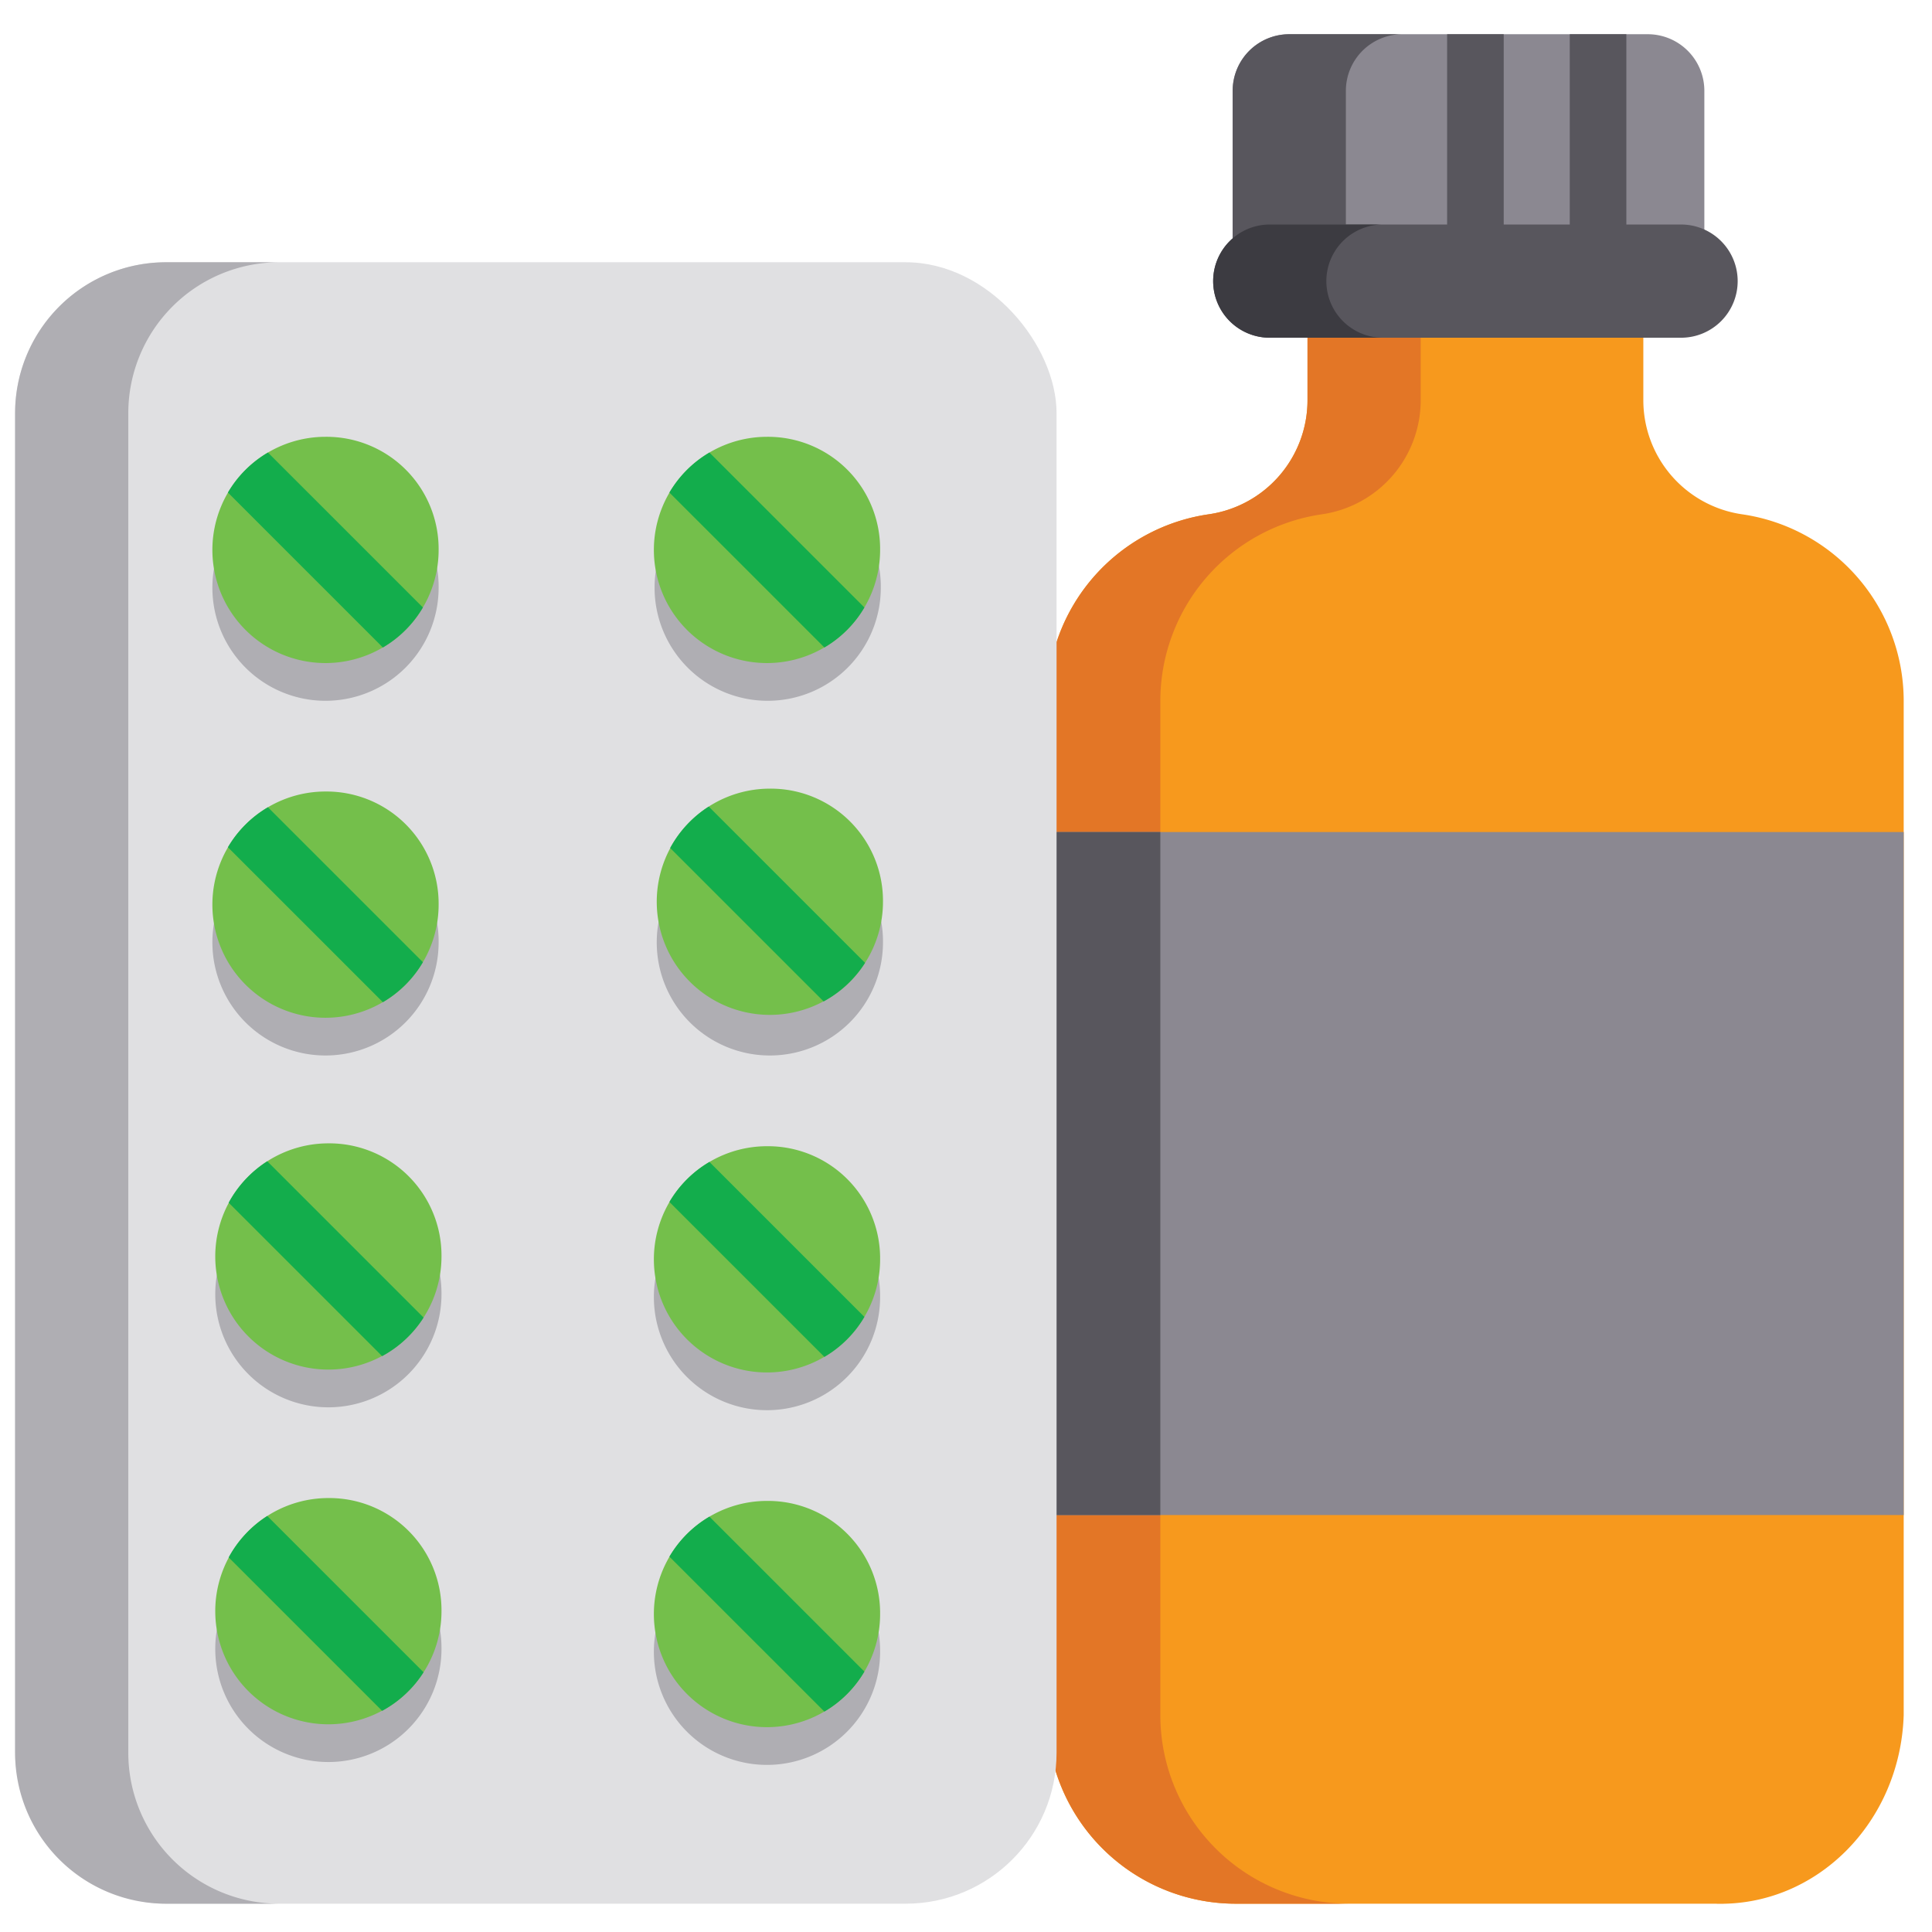 <svg xmlns="http://www.w3.org/2000/svg" viewBox="0 0 512 512" id="medicine">
  <path fill="#f7991d" d="M435.5 106.055V37.5h-89v68.555a30.554 30.554 0 0 1-26.171 30.238 50 50 0 0 0-42.829 49.483V454.5a50 50 0 0 0 50 50h127c26.789.845 49.095-21.459 50-50V185.776a50 50 0 0 0-42.829-49.483 30.554 30.554 0 0 1-26.171-30.238Z"></path>
  <path fill="#e37626" d="M307.5 454.5V185.776a50 50 0 0 1 42.829-49.483 30.554 30.554 0 0 0 26.171-30.238V37.5h-30v68.555a30.554 30.554 0 0 1-26.171 30.238 50 50 0 0 0-42.829 49.483V454.5a50 50 0 0 0 50 50h30a50 50 0 0 1-50-50zm147 50c.92.029 1.834.025 2.743 0z"></path>
  <path fill="#8b8891" d="M451.67 24.07v47h-125v-47a15 15 0 0 1 15-15h95a14.993 14.993 0 0 1 15 15Z"></path>
  <path fill="#58565d" d="M371.67 9.07h-30a15 15 0 0 0-15 15v47h30v-47a15 15 0 0 1 15-15Z"></path>
  <path fill="#8b8891" d="M277.5 220.5h227v181h-227z"></path>
  <path fill="#58565d" d="M277.5 220.5h30v181h-30zM398.5 9.07V59.5a7.5 7.5 0 0 1-15 0V9.07zm32.5 0V59.5a7.5 7.5 0 0 1-15 0V9.07z"></path>
  <rect width="276" height="435" x="4" y="69.5" fill="#e0e0e2" rx="40"></rect>
  <path fill="#afaeb3" d="M34 464.5v-355a40 40 0 0 1 40-40H44a40 40 0 0 0-40 40v355a40 40 0 0 0 40 40h30a40 40 0 0 1-40-40Z"></path>
  <path fill="#afaeb3" d="M116.24 155.76a29.978 29.978 0 1 1-30-30 29.725 29.725 0 0 1 30 30zm117.185 0a29.978 29.978 0 1 1-30-30 29.725 29.725 0 0 1 30 30z"></path>
  <path fill="#74bf4b" d="M116.24 145.76a29.978 29.978 0 1 1-30-30 29.725 29.725 0 0 1 30 30Z"></path>
  <path fill="#13ad4c" d="M112.07 160.99a29.582 29.582 0 0 1-10.6 10.6L60.4 130.53a29.69 29.69 0 0 1 10.61-10.6Z"></path>
  <path fill="#afaeb3" d="M116.24 249.76a29.978 29.978 0 1 1-30-30 29.725 29.725 0 0 1 30 30zm117.76 0a29.978 29.978 0 1 1-30-30 29.725 29.725 0 0 1 30 30z"></path>
  <path fill="#74bf4b" d="M116.24 239.76a29.978 29.978 0 1 1-30-30 29.725 29.725 0 0 1 30 30Z"></path>
  <path fill="#13ad4c" d="M112.07 254.99a29.582 29.582 0 0 1-10.6 10.6L60.4 224.53a29.69 29.69 0 0 1 10.61-10.6Z"></path>
  <path fill="#afaeb3" d="M117 343a29.977 29.977 0 1 1-30-30 29.743 29.743 0 0 1 30 30Z"></path>
  <path fill="#74bf4b" d="M117 333a29.977 29.977 0 1 1-30-30 29.743 29.743 0 0 1 30 30Z"></path>
  <path fill="#13ad4c" d="M112.25 349.17a29.855 29.855 0 0 1-10.98 10.22L60.6 318.73a29.963 29.963 0 0 1 10.23-10.98Z"></path>
  <path fill="#afaeb3" d="M117 437a29.977 29.977 0 1 1-30-30 29.743 29.743 0 0 1 30 30Z"></path>
  <path fill="#74bf4b" d="M117 427a29.977 29.977 0 1 1-30-30 29.743 29.743 0 0 1 30 30Z"></path>
  <path fill="#13ad4c" d="M112.25 443.17a29.855 29.855 0 0 1-10.98 10.22L60.6 412.73a29.963 29.963 0 0 1 10.23-10.98Z"></path>
  <path fill="#74bf4b" d="M233.24 145.76a29.978 29.978 0 1 1-30-30 29.725 29.725 0 0 1 30 30Z"></path>
  <path fill="#13ad4c" d="M229.07 160.99a29.582 29.582 0 0 1-10.6 10.6l-41.07-41.06a29.69 29.69 0 0 1 10.61-10.6Z"></path>
  <path fill="#74bf4b" d="M234 239a29.977 29.977 0 1 1-30-30 29.743 29.743 0 0 1 30 30Z"></path>
  <path fill="#13ad4c" d="M229.25 255.17a29.855 29.855 0 0 1-10.98 10.22l-40.67-40.66a29.963 29.963 0 0 1 10.23-10.98Z"></path>
  <path fill="#afaeb3" d="M233.24 343.76a29.978 29.978 0 1 1-30-30 29.725 29.725 0 0 1 30 30Z"></path>
  <path fill="#74bf4b" d="M233.24 333.76a29.978 29.978 0 1 1-30-30 29.725 29.725 0 0 1 30 30Z"></path>
  <path fill="#13ad4c" d="M229.07 348.99a29.582 29.582 0 0 1-10.6 10.6l-41.07-41.06a29.69 29.69 0 0 1 10.61-10.6Z"></path>
  <path fill="#afaeb3" d="M233.24 437.76a29.978 29.978 0 1 1-30-30 29.725 29.725 0 0 1 30 30Z"></path>
  <path fill="#74bf4b" d="M233.24 427.76a29.978 29.978 0 1 1-30-30 29.725 29.725 0 0 1 30 30Z"></path>
  <path fill="#13ad4c" d="M229.07 442.99a29.582 29.582 0 0 1-10.6 10.6l-41.07-41.06a29.69 29.69 0 0 1 10.61-10.6Z"></path>
  <path fill="#58565d" d="M336.5 59.5h109a15 15 0 0 1 15 15 15 15 0 0 1-15 15h-109a15 15 0 0 1-15-15 15 15 0 0 1 15-15Z"></path>
  <path fill="#3c3b41" d="M351.5 74.5a15 15 0 0 1 15-15h-30a15 15 0 0 0 0 30h30a15 15 0 0 1-15-15Z"></path>
</svg>
